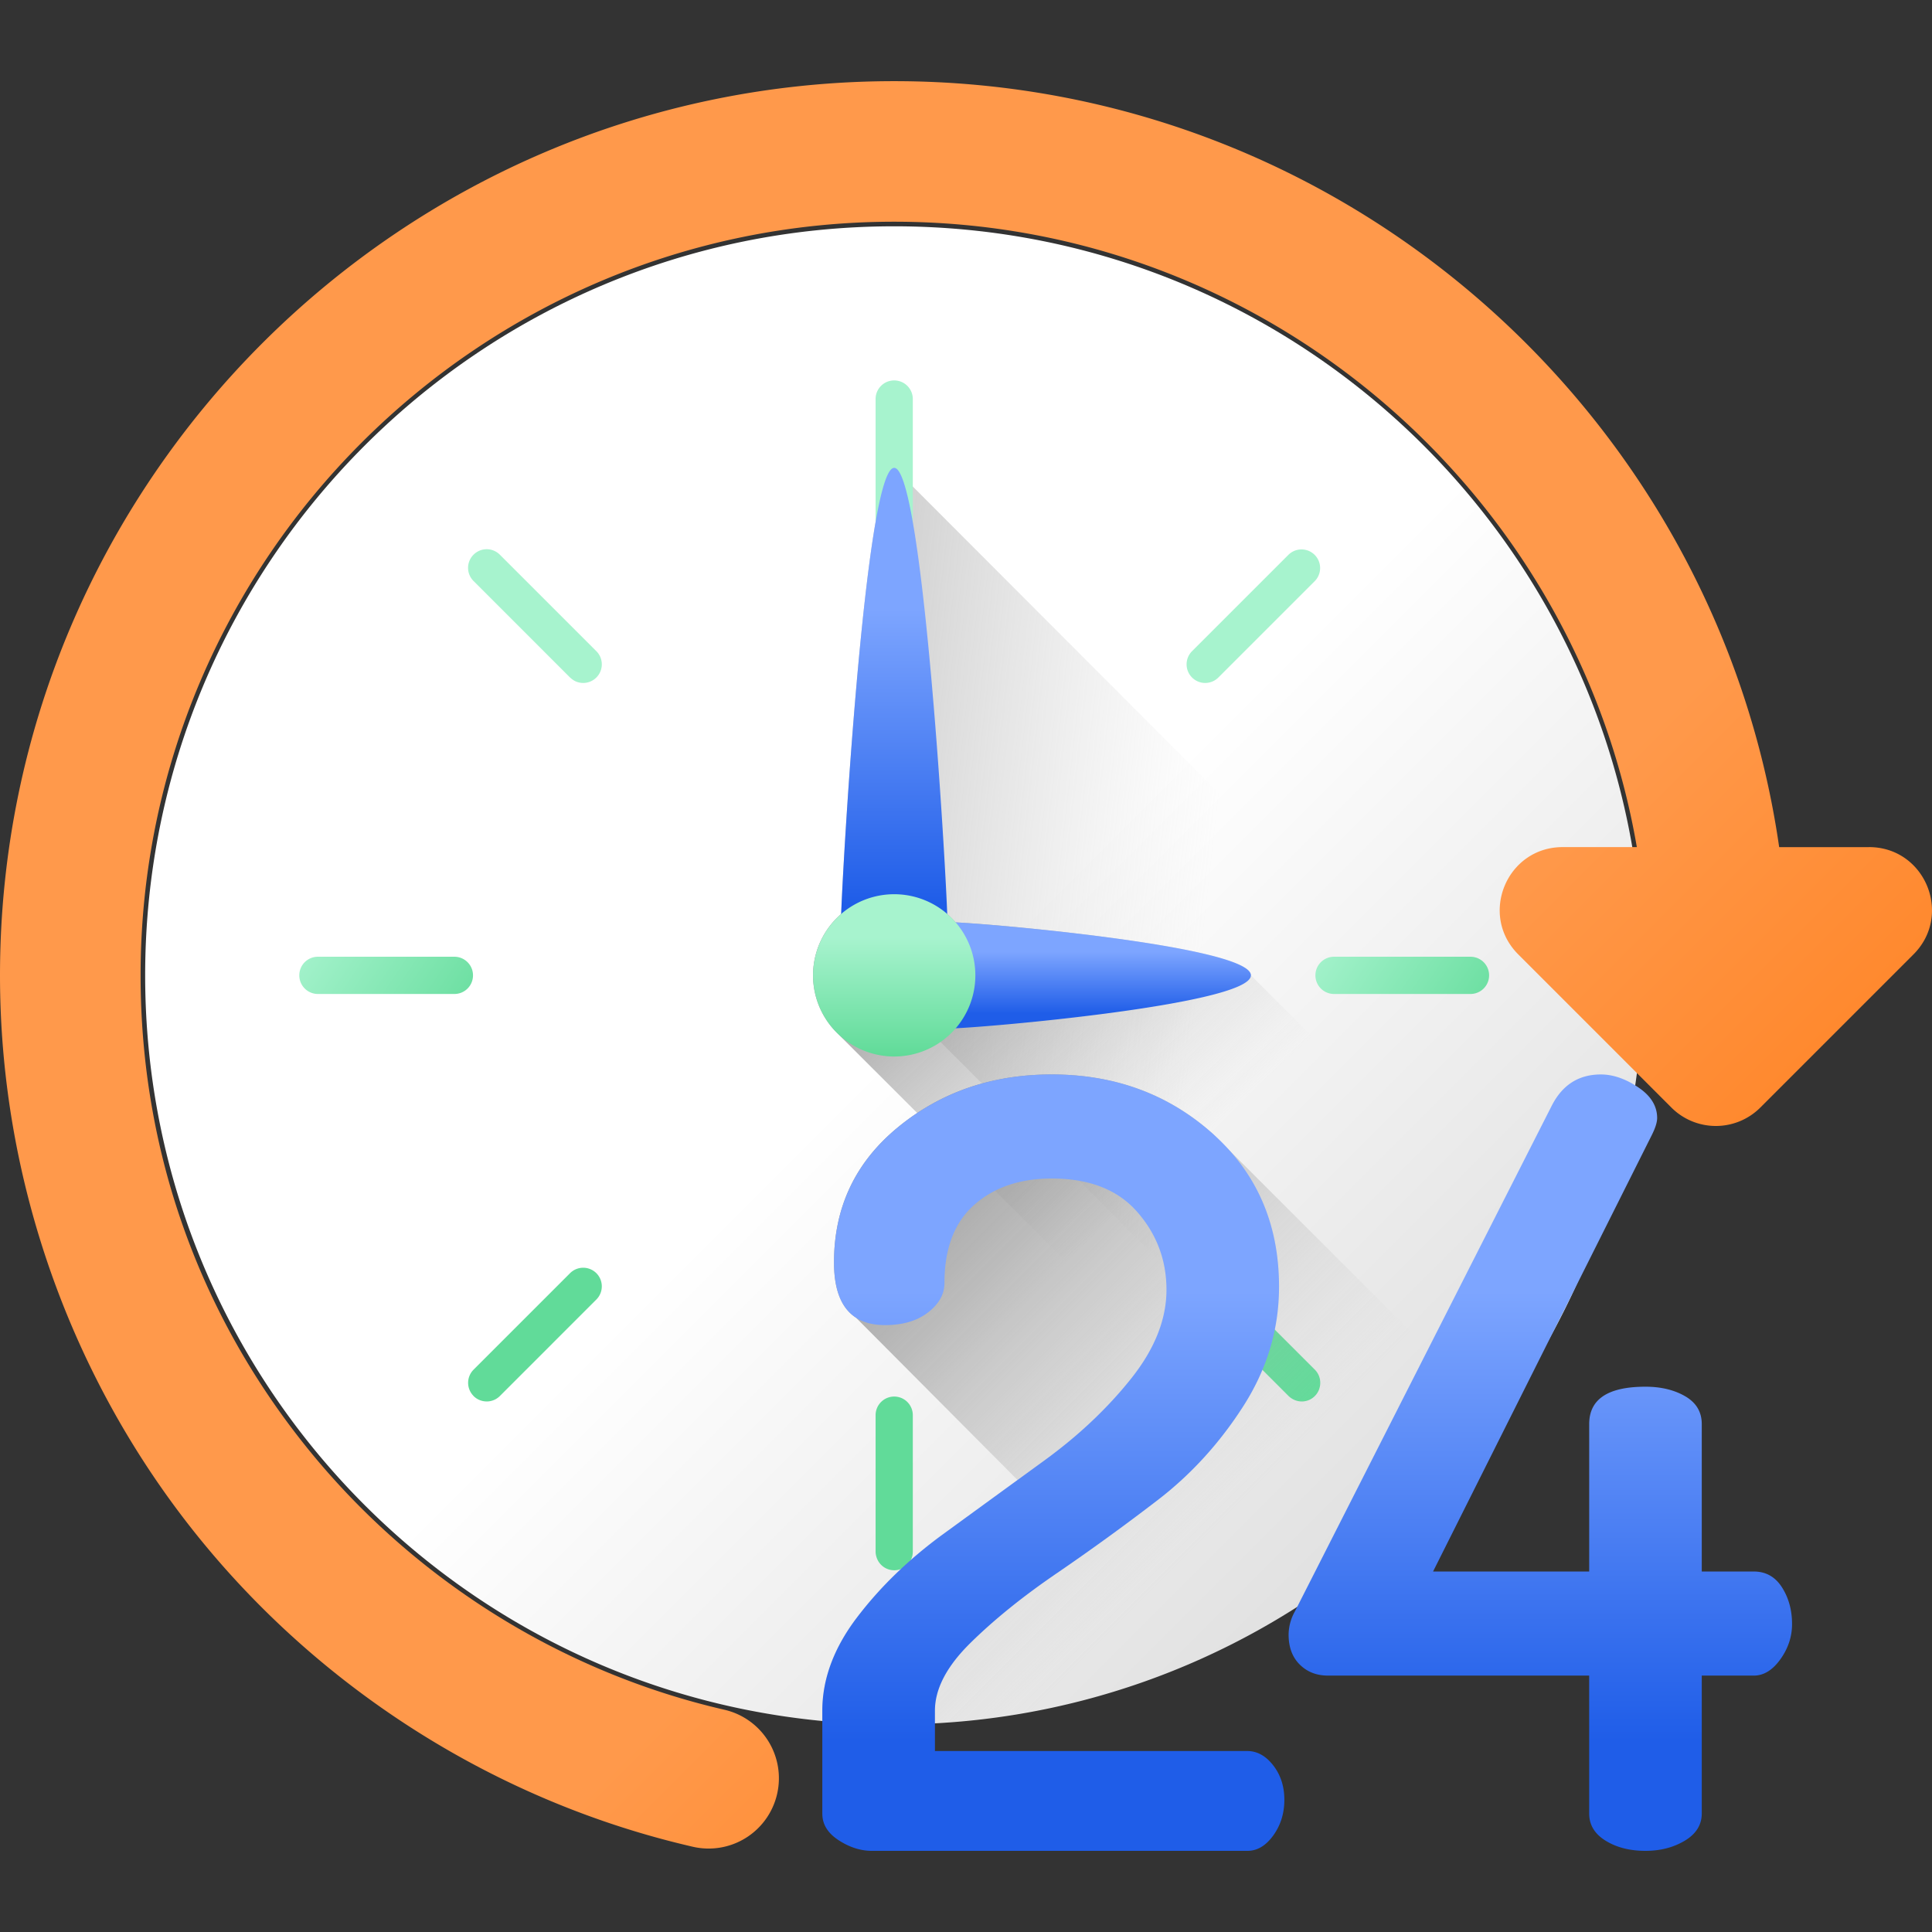 <svg width="96" height="96" fill="none" xmlns="http://www.w3.org/2000/svg"><rect width="100%" height="100%" fill="#333333" stroke="none"/><g clip-path="url(#clip0)"><path d="M81.652 48.464a37.113 37.113 0 01-8.949 24.21 37.653 37.653 0 01-4.937 4.792 37.078 37.078 0 01-23.333 8.218c-20.556 0-37.22-16.664-37.22-37.22 0-20.555 16.664-37.219 37.22-37.219 20.555 0 37.219 16.664 37.219 37.22z" fill="url(#paint0_linear)"/><path d="M44.432 23.249c-1.46 0-2.644 21.111-2.644 22.572 0 .93.482 1.747 1.209 2.218L70.24 75.282a37.203 37.203 0 009.903-16.303c-6.083-6.039-35.71-35.73-35.71-35.73z" fill="url(#paint1_linear)"/><path d="M44.433 50.568a2.103 2.103 0 100-4.207 2.103 2.103 0 000 4.207z" fill="url(#paint2_linear)"/><path d="M44.432 18.903a.922.922 0 00-.924.925v6.782a.92.92 0 00.564.852.923.923 0 001.285-.853v-6.78a.925.925 0 00-.925-.926z" fill="url(#paint3_linear)"/><path d="M44.432 69.394a.925.925 0 00-.924.924V77.1a.91.91 0 00.039.252.922.922 0 001.81-.253v-6.78a.925.925 0 00-.925-.925z" fill="url(#paint4_linear)"/><path d="M73.068 47.54h-6.781a.925.925 0 000 1.85h6.781a.925.925 0 100-1.85z" fill="url(#paint5_linear)"/><path d="M23.503 48.465a.92.92 0 00-.408-.767.92.92 0 00-.517-.158h-6.781a.922.922 0 00-.925.925c0 .51.414.925.924.925h6.782a.922.922 0 00.925-.925z" fill="url(#paint6_linear)"/><path d="M60.54 33.665l4.795-4.795a.925.925 0 00-1.308-1.308l-4.795 4.795a.924.924 0 101.308 1.308z" fill="url(#paint7_linear)"/><path d="M29.633 63.264a.925.925 0 00-1.308 0l-4.795 4.795a.924.924 0 00-.027 1.276c.01.01.017.022.027.032a.92.92 0 00.637.27l.017.001c.236 0 .473-.09.654-.27l4.795-4.796a.92.92 0 00.27-.654.92.92 0 00-.27-.654z" fill="url(#paint8_linear)"/><path d="M65.335 68.059l-4.795-4.795a.916.916 0 00-.392-.229.919.919 0 00-.916.228.924.924 0 000 1.308l4.795 4.795a.916.916 0 00.177.136.916.916 0 001.389-.66.92.92 0 00-.258-.783z" fill="url(#paint9_linear)"/><path d="M24.837 27.562a.922.922 0 00-1.307 0 .922.922 0 000 1.308l4.795 4.795c.008.008.018.013.026.021.085.079.179.14.28.182a.925.925 0 001.002-1.511l-4.796-4.795z" fill="url(#paint10_linear)"/><path d="M78.082 64.387a35.429 35.429 0 01-1.55 2.925 36.959 36.959 0 01-3.83 5.36 37.66 37.66 0 01-4.936 4.793l-26.184-26.15a4.027 4.027 0 01.214-5.9 4.02 4.02 0 015.687.418h.002l.144.007.291.018a84.701 84.701 0 012.99.25c.203.02.41.039.622.062l.547.056.41.044c.22.023.438.05.66.075a100.584 100.584 0 013.606.477.487.487 0 01.065.01l.482.074.469.08c.102.018.204.034.307.053.156.028.312.056.466.086l.228.042.459.093.135.028c.06.014.121.029.18.04l.083.018.254.059.167.04c.217.055.42.108.61.162l.131.04c.035.009.068.02.1.03.05.016.096.033.142.047a.322.322 0 01.05.016c.092.033.179.063.26.096l.023.009.13.053c.1.044.19.086.269.13l.095.059a.89.89 0 01.259.24c.002.004.004.007.004.01a.21.21 0 01.026.064c.007.021.01.042.01.063l15.923 15.923z" fill="url(#paint11_linear)"/><path d="M47.077 51.108a2.645 2.645 0 010-5.289c1.46 0 15.08 1.184 15.08 2.645 0 1.46-13.62 2.644-15.08 2.644z" fill="url(#paint12_linear)"/><path d="M47.077 45.82a2.645 2.645 0 01-5.29 0c0-1.46 1.185-22.572 2.645-22.572s2.645 21.111 2.645 22.571z" fill="url(#paint13_linear)"/><path d="M44.433 52.497a4.032 4.032 0 100-8.064 4.032 4.032 0 000 8.064z" fill="url(#paint14_linear)"/><path d="M42.583 80.372c-1.148 1.51-1.722 3.057-1.722 4.638v.502a37.62 37.62 0 003.571.172c8.835 0 16.95-3.079 23.334-8.218a37.66 37.66 0 006.666-6.97L60.256 56.33c-2.199-1.961-4.864-2.941-7.995-2.941-2.956 0-5.498.87-7.627 2.612-2.129 1.741-3.193 3.985-3.193 6.729 0 1.359.365 2.27 1.088 2.74l8.032 8.07-3.736 2.72c-1.68 1.23-3.094 2.601-4.242 4.112z" fill="url(#paint15_linear)"/><path d="M40.86 90.123V85.01c0-1.581.575-3.127 1.723-4.638 1.148-1.51 2.562-2.881 4.242-4.112l5.066-3.688c1.69-1.228 3.122-2.58 4.302-4.056 1.178-1.474 1.768-2.95 1.768-4.425 0-1.474-.484-2.765-1.452-3.871-.968-1.106-2.384-1.66-4.248-1.66-1.584 0-2.868.438-3.853 1.31-.985.874-1.478 2.166-1.478 3.877 0 .56-.273 1.05-.818 1.468-.545.42-1.258.629-2.137.629-1.689 0-2.533-1.038-2.533-3.114 0-2.744 1.064-4.987 3.193-6.73 2.128-1.74 4.67-2.611 7.626-2.611 3.13 0 5.796.98 7.995 2.94 2.199 1.962 3.299 4.496 3.299 7.605 0 2.107-.59 4.082-1.768 5.926-1.18 1.844-2.604 3.407-4.275 4.688a112.487 112.487 0 01-5.014 3.635c-1.671 1.141-3.096 2.291-4.274 3.45-1.18 1.16-1.768 2.284-1.768 3.372v2.002h15.516c.492 0 .923.237 1.293.712.37.475.554 1.047.554 1.715 0 .67-.184 1.259-.55 1.768-.368.51-.796.766-1.285.766h-18.66c-.559 0-1.11-.176-1.65-.527-.543-.352-.813-.79-.813-1.318z" fill="url(#paint16_linear)"/><path d="M64.03 81.222a2.4 2.4 0 01.317-1.16l12.771-25.145c.528-1.019 1.337-1.528 2.428-1.528.598 0 1.214.21 1.847.633.633.422.95.932.95 1.53 0 .211-.088.493-.264.845l-10.871 21.69h7.758v-7.324c0-1.24.931-1.858 2.797-1.858.773 0 1.433.16 1.979.478.545.318.818.778.818 1.38v7.325h2.586c.597 0 1.063.261 1.398.784.334.523.502 1.132.502 1.828 0 .627-.194 1.21-.581 1.75-.388.54-.827.81-1.32.81H84.56v6.849c0 .567-.282 1.018-.845 1.355-.563.336-1.214.504-1.953.504-.774 0-1.434-.168-1.979-.504-.546-.337-.818-.788-.818-1.355v-6.85H65.982c-.563 0-1.029-.182-1.398-.548-.37-.366-.554-.862-.554-1.49z" fill="url(#paint17_linear)"/><path d="M92.87 42.093h-4.464c-3.1-21.493-21.637-38.06-43.974-38.06C19.932 4.032 0 23.963 0 48.463c0 10.11 3.487 20.004 9.818 27.861 6.237 7.739 14.976 13.222 24.608 15.44a3.49 3.49 0 004.188-2.62 3.493 3.493 0 00-2.62-4.188c-8.114-1.868-15.478-6.49-20.736-13.015-5.412-6.715-8.272-14.834-8.272-23.477 0-20.648 16.798-37.447 37.446-37.447 18.477 0 33.868 13.451 36.902 31.075h-3.685c-2.782 0-4.176 3.364-2.208 5.331l7.61 7.611a3.124 3.124 0 004.418 0l7.61-7.61c1.968-1.968.574-5.332-2.209-5.332z" fill="url(#paint18_linear)"/></g><defs><linearGradient id="paint0_linear" x1="46.079" y1="50.113" x2="94.707" y2="98.741" gradientUnits="userSpaceOnUse"><stop stop-color="#fff"/><stop offset="1" stop-color="#C3C3C3"/></linearGradient><linearGradient id="paint1_linear" x1="59.502" y1="49.51" x2="19.563" y2="45.026" gradientUnits="userSpaceOnUse"><stop stop-color="#C3C3C3" stop-opacity="0"/><stop offset=".267" stop-color="#A4A4A4" stop-opacity=".267"/><stop offset=".542" stop-color="#8B8B8B" stop-opacity=".542"/><stop offset=".794" stop-color="#7C7C7C" stop-opacity=".794"/><stop offset="1" stop-color="#777"/></linearGradient><linearGradient id="paint2_linear" x1="44.432" y1="47.436" x2="44.432" y2="53.714" gradientUnits="userSpaceOnUse"><stop stop-color="#F18D00"/><stop offset="1" stop-color="#ED7103"/></linearGradient><linearGradient id="paint3_linear" x1="51.087" y1="44.182" x2="52.937" y2="50.009" gradientUnits="userSpaceOnUse"><stop stop-color="#A7F3CE"/><stop offset="1" stop-color="#61DB99"/></linearGradient><linearGradient id="paint4_linear" x1="36.526" y1="48.805" x2="38.376" y2="54.632" gradientUnits="userSpaceOnUse"><stop stop-color="#A7F3CE"/><stop offset="1" stop-color="#61DB99"/></linearGradient><linearGradient id="paint5_linear" x1="65.842" y1="45.877" x2="74.473" y2="51.705" gradientUnits="userSpaceOnUse"><stop stop-color="#A7F3CE"/><stop offset="1" stop-color="#61DB99"/></linearGradient><linearGradient id="paint6_linear" x1="15.353" y1="45.877" x2="23.984" y2="51.705" gradientUnits="userSpaceOnUse"><stop stop-color="#A7F3CE"/><stop offset="1" stop-color="#61DB99"/></linearGradient><linearGradient id="paint7_linear" x1="68.323" y1="35.913" x2="74.968" y2="41.741" gradientUnits="userSpaceOnUse"><stop stop-color="#A7F3CE"/><stop offset="1" stop-color="#61DB99"/></linearGradient><linearGradient id="paint8_linear" x1="14.925" y1="56.09" x2="21.567" y2="61.918" gradientUnits="userSpaceOnUse"><stop stop-color="#A7F3CE"/><stop offset="1" stop-color="#61DB99"/></linearGradient><linearGradient id="paint9_linear" x1="50.625" y1="56.086" x2="57.266" y2="61.914" gradientUnits="userSpaceOnUse"><stop stop-color="#A7F3CE"/><stop offset="1" stop-color="#61DB99"/></linearGradient><linearGradient id="paint10_linear" x1="32.622" y1="35.912" x2="39.267" y2="41.74" gradientUnits="userSpaceOnUse"><stop stop-color="#A7F3CE"/><stop offset="1" stop-color="#61DB99"/></linearGradient><linearGradient id="paint11_linear" x1="59.124" y1="57.079" x2="42.864" y2="39.219" gradientUnits="userSpaceOnUse"><stop stop-color="#C3C3C3" stop-opacity="0"/><stop offset=".267" stop-color="#A4A4A4" stop-opacity=".267"/><stop offset=".542" stop-color="#8B8B8B" stop-opacity=".542"/><stop offset=".794" stop-color="#7C7C7C" stop-opacity=".794"/><stop offset="1" stop-color="#777"/></linearGradient><linearGradient id="paint12_linear" x1="53.294" y1="47.294" x2="53.294" y2="50.362" gradientUnits="userSpaceOnUse"><stop stop-color="#7DA5FF"/><stop offset="1" stop-color="#1F5DE8"/></linearGradient><linearGradient id="paint13_linear" x1="44.432" y1="30.28" x2="44.432" y2="44.907" gradientUnits="userSpaceOnUse"><stop stop-color="#7DA5FF"/><stop offset="1" stop-color="#1F5DE8"/></linearGradient><linearGradient id="paint14_linear" x1="44.432" y1="46.589" x2="44.432" y2="52.417" gradientUnits="userSpaceOnUse"><stop stop-color="#A7F3CE"/><stop offset="1" stop-color="#61DB99"/></linearGradient><linearGradient id="paint15_linear" x1="57.979" y1="78.338" x2="35.8" y2="56.159" gradientUnits="userSpaceOnUse"><stop stop-color="#C3C3C3" stop-opacity="0"/><stop offset=".267" stop-color="#A4A4A4" stop-opacity=".267"/><stop offset=".542" stop-color="#8B8B8B" stop-opacity=".542"/><stop offset=".794" stop-color="#7C7C7C" stop-opacity=".794"/><stop offset="1" stop-color="#777"/></linearGradient><linearGradient id="paint16_linear" x1="52.339" y1="64.147" x2="52.339" y2="86.526" gradientUnits="userSpaceOnUse"><stop stop-color="#7DA5FF"/><stop offset="1" stop-color="#1F5DE8"/></linearGradient><linearGradient id="paint17_linear" x1="76.536" y1="64.147" x2="76.536" y2="86.526" gradientUnits="userSpaceOnUse"><stop stop-color="#7DA5FF"/><stop offset="1" stop-color="#1F5DE8"/></linearGradient><linearGradient id="paint18_linear" x1="57.088" y1="61.136" x2="78.4" y2="82.448" gradientUnits="userSpaceOnUse"><stop stop-color="#FF994B"/><stop offset="1" stop-color="#FF7D19"/></linearGradient><clipPath id="clip0"><path fill="#fff" d="M0 0h96v96H0z"/></clipPath></defs></svg>